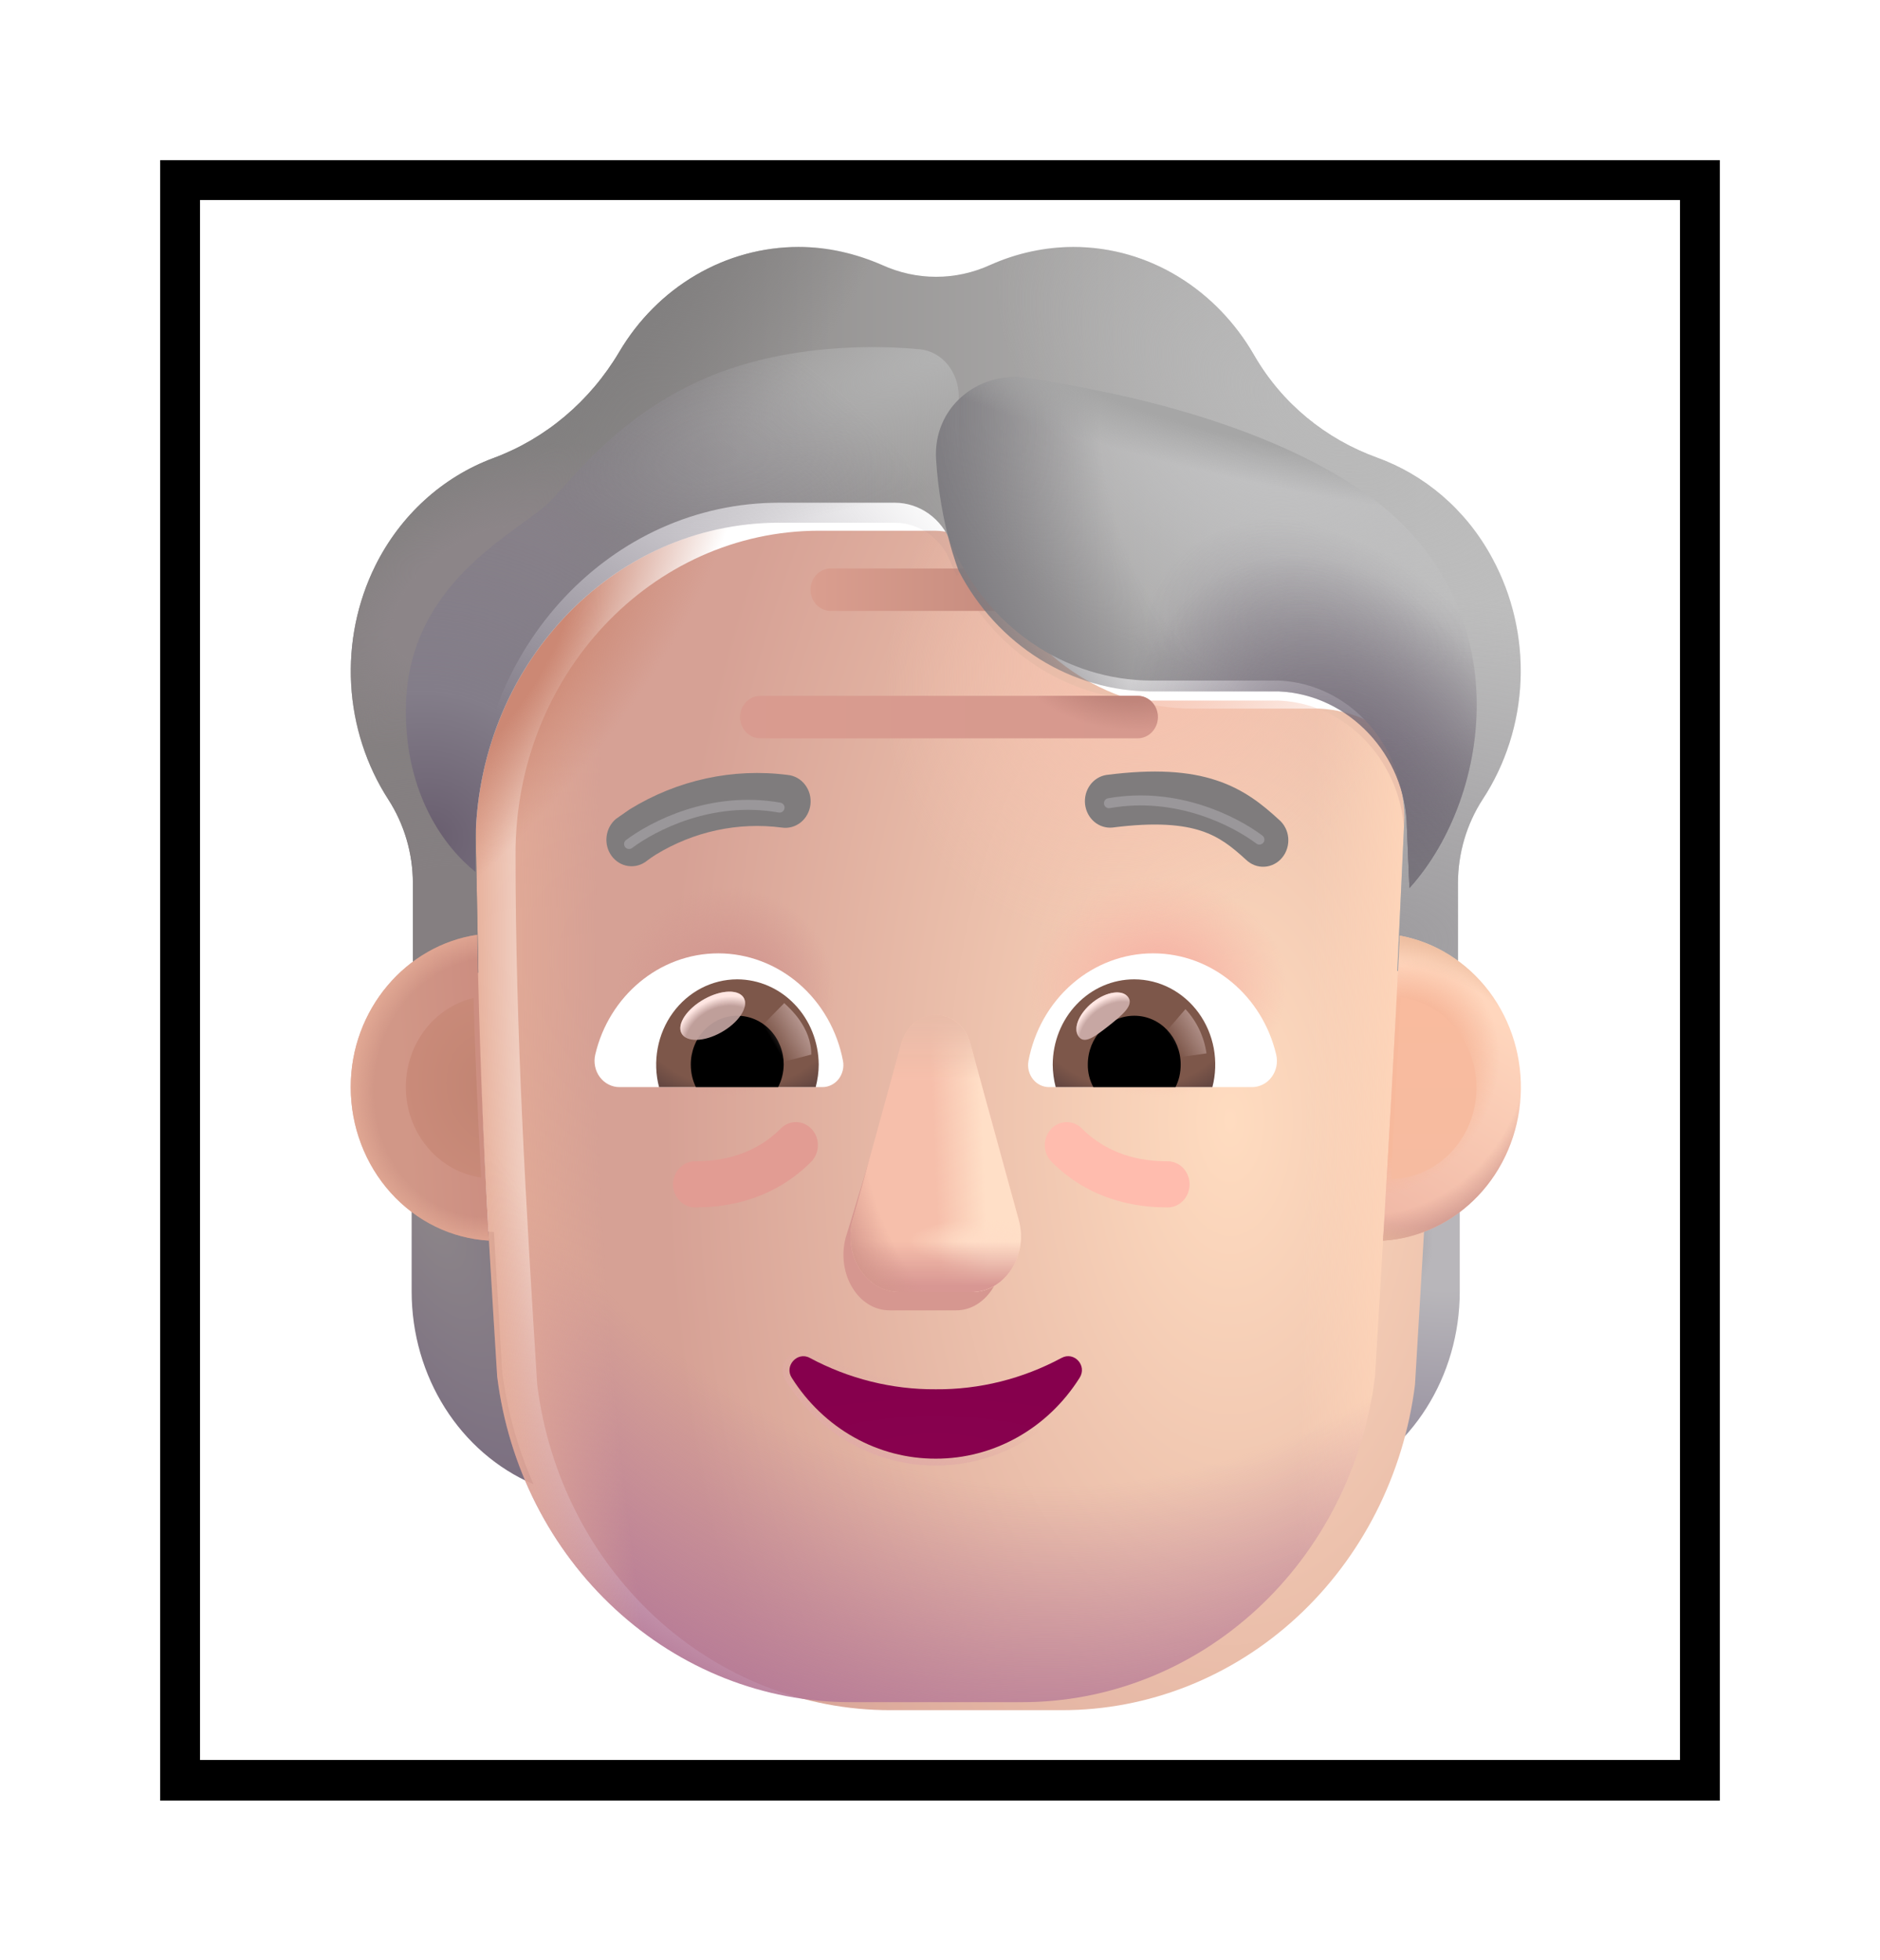 <svg width="47" height="49" viewBox="0 0 47 49" fill="none" xmlns="http://www.w3.org/2000/svg">
<g filter="url(#filter0_d_1901_1438)">
<rect x="4.5" y="0.5" width="38" height="40" stroke="black" shape-rendering="crispEdges"/>
<path d="M34.439 26.794C35.179 26.767 35.894 26.511 36.494 26.055V28.28C36.494 30.413 35.285 32.314 33.447 33.102C33.843 32.21 34.108 31.259 34.233 30.284L34.439 26.794Z" fill="url(#paint0_radial_1901_1438)"/>
<path d="M34.439 26.794C35.179 26.767 35.894 26.511 36.494 26.055V28.28C36.494 30.413 35.285 32.314 33.447 33.102C33.843 32.21 34.108 31.259 34.233 30.284L34.439 26.794Z" fill="url(#paint1_radial_1901_1438)"/>
<path d="M12.347 26.794C11.607 26.768 10.892 26.511 10.291 26.055V28.28C10.291 30.413 11.5 32.314 13.338 33.102C12.943 32.21 12.678 31.259 12.553 30.284L12.347 26.794Z" fill="url(#paint2_radial_1901_1438)"/>
<g filter="url(#filter1_ii_1901_1438)">
<path d="M12.43 30.412C12.711 32.664 13.762 34.731 15.387 36.228C17.011 37.725 19.098 38.55 21.259 38.548H25.546C27.707 38.55 29.794 37.725 31.418 36.228C33.043 34.731 34.094 32.664 34.375 30.412C34.643 25.912 34.912 21.43 35.112 16.933C35.088 15.101 33.713 13.589 31.978 13.512H28.797C27.732 13.51 26.69 13.184 25.798 12.572C24.906 11.96 24.202 11.089 23.772 10.066C23.66 9.771 23.467 9.518 23.218 9.34C22.968 9.162 22.674 9.067 22.373 9.066H19.48C15.287 9.066 11.888 12.679 11.888 17.138C11.888 21.584 12.152 25.957 12.43 30.412Z" fill="url(#paint3_radial_1901_1438)"/>
</g>
<path d="M12.43 30.412C12.711 32.664 13.762 34.731 15.387 36.228C17.011 37.725 19.098 38.55 21.259 38.548H25.546C27.707 38.55 29.794 37.725 31.418 36.228C33.043 34.731 34.094 32.664 34.375 30.412C34.643 25.912 34.912 21.43 35.112 16.933C35.088 15.101 33.713 13.589 31.978 13.512H28.797C27.732 13.51 26.69 13.184 25.798 12.572C24.906 11.96 24.202 11.089 23.772 10.066C23.66 9.771 23.467 9.518 23.218 9.34C22.968 9.162 22.674 9.067 22.373 9.066H19.48C15.287 9.066 11.888 12.679 11.888 17.138C11.888 21.584 12.152 25.957 12.43 30.412Z" fill="url(#paint4_linear_1901_1438)"/>
<path d="M12.43 30.412C12.711 32.664 13.762 34.731 15.387 36.228C17.011 37.725 19.098 38.55 21.259 38.548H25.546C27.707 38.55 29.794 37.725 31.418 36.228C33.043 34.731 34.094 32.664 34.375 30.412C34.643 25.912 34.912 21.43 35.112 16.933C35.088 15.101 33.713 13.589 31.978 13.512H28.797C27.732 13.51 26.69 13.184 25.798 12.572C24.906 11.96 24.202 11.089 23.772 10.066C23.66 9.771 23.467 9.518 23.218 9.34C22.968 9.162 22.674 9.067 22.373 9.066H19.48C15.287 9.066 11.888 12.679 11.888 17.138C11.888 21.584 12.152 25.957 12.43 30.412Z" fill="url(#paint5_radial_1901_1438)"/>
<path d="M12.43 30.412C12.711 32.664 13.762 34.731 15.387 36.228C17.011 37.725 19.098 38.55 21.259 38.548H25.546C27.707 38.55 29.794 37.725 31.418 36.228C33.043 34.731 34.094 32.664 34.375 30.412C34.643 25.912 34.912 21.43 35.112 16.933C35.088 15.101 33.713 13.589 31.978 13.512H28.797C27.732 13.51 26.69 13.184 25.798 12.572C24.906 11.96 24.202 11.089 23.772 10.066C23.66 9.771 23.467 9.518 23.218 9.34C22.968 9.162 22.674 9.067 22.373 9.066H19.48C15.287 9.066 11.888 12.679 11.888 17.138C11.888 21.584 12.152 25.957 12.43 30.412Z" fill="url(#paint6_radial_1901_1438)"/>
<path d="M12.43 30.412C12.711 32.664 13.762 34.731 15.387 36.228C17.011 37.725 19.098 38.55 21.259 38.548H25.546C27.707 38.55 29.794 37.725 31.418 36.228C33.043 34.731 34.094 32.664 34.375 30.412C34.643 25.912 34.912 21.43 35.112 16.933C35.088 15.101 33.713 13.589 31.978 13.512H28.797C27.732 13.51 26.69 13.184 25.798 12.572C24.906 11.96 24.202 11.089 23.772 10.066C23.66 9.771 23.467 9.518 23.218 9.34C22.968 9.162 22.674 9.067 22.373 9.066H19.48C15.287 9.066 11.888 12.679 11.888 17.138C11.888 21.584 12.152 25.957 12.43 30.412Z" fill="url(#paint7_radial_1901_1438)"/>
<path d="M12.43 30.412C12.711 32.664 13.762 34.731 15.387 36.228C17.011 37.725 19.098 38.55 21.259 38.548H25.546C27.707 38.55 29.794 37.725 31.418 36.228C33.043 34.731 34.094 32.664 34.375 30.412C34.643 25.912 34.912 21.43 35.112 16.933C35.088 15.101 33.713 13.589 31.978 13.512H28.797C27.732 13.51 26.69 13.184 25.798 12.572C24.906 11.96 24.202 11.089 23.772 10.066C23.66 9.771 23.467 9.518 23.218 9.34C22.968 9.162 22.674 9.067 22.373 9.066H19.48C15.287 9.066 11.888 12.679 11.888 17.138C11.888 21.584 12.152 25.957 12.43 30.412Z" fill="url(#paint8_radial_1901_1438)"/>
<path d="M12.43 30.412C12.711 32.664 13.762 34.731 15.387 36.228C17.011 37.725 19.098 38.55 21.259 38.548H25.546C27.707 38.55 29.794 37.725 31.418 36.228C33.043 34.731 34.094 32.664 34.375 30.412C34.643 25.912 34.912 21.43 35.112 16.933C35.088 15.101 33.713 13.589 31.978 13.512H28.797C27.732 13.51 26.69 13.184 25.798 12.572C24.906 11.96 24.202 11.089 23.772 10.066C23.66 9.771 23.467 9.518 23.218 9.34C22.968 9.162 22.674 9.067 22.373 9.066H19.48C15.287 9.066 11.888 12.679 11.888 17.138C11.888 21.584 12.152 25.957 12.43 30.412Z" fill="url(#paint9_radial_1901_1438)"/>
<path d="M12.43 30.412C12.711 32.664 13.762 34.731 15.387 36.228C17.011 37.725 19.098 38.55 21.259 38.548H25.546C27.707 38.55 29.794 37.725 31.418 36.228C33.043 34.731 34.094 32.664 34.375 30.412C34.643 25.912 34.912 21.43 35.112 16.933C35.088 15.101 33.713 13.589 31.978 13.512H28.797C27.732 13.51 26.69 13.184 25.798 12.572C24.906 11.96 24.202 11.089 23.772 10.066C23.66 9.771 23.467 9.518 23.218 9.34C22.968 9.162 22.674 9.067 22.373 9.066H19.48C15.287 9.066 11.888 12.679 11.888 17.138C11.888 21.584 12.152 25.957 12.43 30.412Z" fill="url(#paint10_radial_1901_1438)"/>
<path d="M28.442 13.394H19.006C18.728 13.394 18.502 13.632 18.502 13.925C18.502 14.218 18.728 14.455 19.006 14.455H28.442C28.721 14.455 28.947 14.218 28.947 13.925C28.947 13.632 28.721 13.394 28.442 13.394Z" fill="url(#paint11_linear_1901_1438)"/>
<path d="M28.442 13.394H19.006C18.728 13.394 18.502 13.632 18.502 13.925C18.502 14.218 18.728 14.455 19.006 14.455H28.442C28.721 14.455 28.947 14.218 28.947 13.925C28.947 13.632 28.721 13.394 28.442 13.394Z" fill="url(#paint12_radial_1901_1438)"/>
<path d="M26.681 10.21H20.767C20.489 10.21 20.263 10.448 20.263 10.741C20.263 11.034 20.489 11.271 20.767 11.271H26.681C26.959 11.271 27.185 11.034 27.185 10.741C27.185 10.448 26.959 10.21 26.681 10.21Z" fill="url(#paint13_linear_1901_1438)"/>
<path fill-rule="evenodd" clip-rule="evenodd" d="M20.295 24.226C20.395 24.336 20.45 24.484 20.447 24.637C20.444 24.79 20.383 24.935 20.278 25.041C19.193 26.134 17.864 26.181 17.375 26.181C17.229 26.181 17.09 26.12 16.987 26.012C16.884 25.904 16.826 25.757 16.826 25.605C16.826 25.452 16.884 25.305 16.987 25.197C17.09 25.089 17.229 25.028 17.375 25.028C17.8 25.028 18.756 24.977 19.52 24.208C19.625 24.102 19.765 24.045 19.911 24.048C20.056 24.052 20.194 24.116 20.295 24.226Z" fill="#E29C93"/>
<path fill-rule="evenodd" clip-rule="evenodd" d="M26.273 24.226C26.172 24.336 26.117 24.484 26.12 24.637C26.123 24.79 26.184 24.935 26.289 25.041C27.373 26.134 28.702 26.181 29.192 26.181C29.337 26.181 29.477 26.12 29.579 26.012C29.682 25.904 29.74 25.757 29.74 25.605C29.74 25.452 29.682 25.305 29.579 25.197C29.477 25.089 29.337 25.028 29.192 25.028C28.766 25.028 27.811 24.977 27.047 24.208C26.942 24.103 26.801 24.046 26.656 24.049C26.511 24.052 26.373 24.116 26.273 24.226Z" fill="#FFBCAE"/>
<g filter="url(#filter2_f_1901_1438)">
<path d="M22.481 22.556L21.139 26.947C20.909 27.851 21.459 28.754 22.239 28.754H23.902C24.682 28.754 25.231 27.837 25.002 26.947L23.879 22.556C23.637 21.583 22.733 21.583 22.481 22.556Z" fill="#D69790"/>
</g>
<g filter="url(#filter3_f_1901_1438)">
<path d="M22.525 22.102L21.317 26.492C21.071 27.396 21.662 28.299 22.499 28.299H24.286C25.125 28.299 25.715 27.382 25.469 26.492L24.263 22.1C24.003 21.127 22.795 21.128 22.525 22.102Z" fill="#F6BFAB"/>
<path d="M22.525 22.102L21.317 26.492C21.071 27.396 21.662 28.299 22.499 28.299H24.286C25.125 28.299 25.715 27.382 25.469 26.492L24.263 22.1C24.003 21.127 22.795 21.128 22.525 22.102Z" fill="url(#paint14_linear_1901_1438)"/>
<path d="M22.525 22.102L21.317 26.492C21.071 27.396 21.662 28.299 22.499 28.299H24.286C25.125 28.299 25.715 27.382 25.469 26.492L24.263 22.1C24.003 21.127 22.795 21.128 22.525 22.102Z" fill="url(#paint15_radial_1901_1438)"/>
<path d="M22.525 22.102L21.317 26.492C21.071 27.396 21.662 28.299 22.499 28.299H24.286C25.125 28.299 25.715 27.382 25.469 26.492L24.263 22.1C24.003 21.127 22.795 21.128 22.525 22.102Z" fill="url(#paint16_linear_1901_1438)"/>
<path d="M22.525 22.102L21.317 26.492C21.071 27.396 21.662 28.299 22.499 28.299H24.286C25.125 28.299 25.715 27.382 25.469 26.492L24.263 22.1C24.003 21.127 22.795 21.128 22.525 22.102Z" fill="url(#paint17_radial_1901_1438)"/>
<path d="M22.525 22.102L21.317 26.492C21.071 27.396 21.662 28.299 22.499 28.299H24.286C25.125 28.299 25.715 27.382 25.469 26.492L24.263 22.1C24.003 21.127 22.795 21.128 22.525 22.102Z" fill="url(#paint18_linear_1901_1438)"/>
</g>
<g filter="url(#filter4_f_1901_1438)">
<path d="M20.287 29.857C20.202 29.81 20.105 29.794 20.01 29.811C19.915 29.828 19.829 29.878 19.763 29.952C19.696 30.022 19.655 30.116 19.647 30.215C19.639 30.314 19.665 30.414 19.719 30.495C20.122 31.131 20.668 31.653 21.309 32.013C21.95 32.373 22.666 32.56 23.393 32.558C24.12 32.56 24.836 32.373 25.477 32.013C26.119 31.653 26.665 31.132 27.067 30.495C27.122 30.413 27.148 30.312 27.14 30.212C27.131 30.112 27.09 30.018 27.022 29.947C26.956 29.874 26.87 29.826 26.776 29.81C26.681 29.794 26.585 29.811 26.501 29.857C25.539 30.374 24.472 30.64 23.393 30.631C22.254 30.631 21.184 30.349 20.287 29.857Z" stroke="url(#paint19_linear_1901_1438)" stroke-width="0.15"/>
</g>
<path d="M23.393 30.727C22.299 30.734 21.219 30.465 20.244 29.942C19.934 29.775 19.599 30.144 19.795 30.441C20.189 31.065 20.724 31.576 21.351 31.928C21.979 32.281 22.681 32.464 23.393 32.462C24.104 32.464 24.806 32.281 25.434 31.928C26.062 31.576 26.596 31.065 26.99 30.441C27.186 30.132 26.853 29.775 26.541 29.942C25.567 30.466 24.487 30.736 23.393 30.727Z" fill="url(#paint20_radial_1901_1438)"/>
<g filter="url(#filter5_i_1901_1438)">
<path d="M34.425 7.939C35.594 8.361 36.643 9.22 37.305 10.45C37.81 11.377 38.056 12.436 38.014 13.504C37.971 14.572 37.642 15.605 37.064 16.485C36.665 17.101 36.451 17.828 36.449 18.573V21.411C35.992 21.089 35.475 20.871 34.933 20.77L35.111 16.933C35.087 15.101 33.713 13.589 31.979 13.512H28.797C27.732 13.51 26.69 13.184 25.798 12.572C24.907 11.96 24.203 11.089 23.772 10.066C23.66 9.771 23.468 9.518 23.218 9.34C22.969 9.162 22.674 9.067 22.373 9.066H19.481C15.287 9.066 11.888 12.679 11.888 17.138L11.959 20.811C11.381 20.901 10.778 21.104 10.322 21.44V18.573C10.322 17.83 10.105 17.1 9.708 16.485C9.157 15.632 8.836 14.639 8.779 13.611C8.722 12.582 8.93 11.556 9.382 10.642C10.006 9.384 11.061 8.423 12.334 7.951C13.639 7.468 14.748 6.533 15.48 5.299C15.953 4.497 16.613 3.835 17.398 3.375C18.182 2.916 19.065 2.674 19.963 2.673C20.698 2.673 21.397 2.839 22.047 3.121C22.915 3.518 23.891 3.518 24.759 3.121C25.415 2.828 26.12 2.675 26.832 2.673C28.748 2.673 30.424 3.762 31.351 5.376C32.051 6.593 33.148 7.477 34.425 7.939Z" fill="url(#paint21_linear_1901_1438)"/>
<path d="M34.425 7.939C35.594 8.361 36.643 9.22 37.305 10.45C37.81 11.377 38.056 12.436 38.014 13.504C37.971 14.572 37.642 15.605 37.064 16.485C36.665 17.101 36.451 17.828 36.449 18.573V21.411C35.992 21.089 35.475 20.871 34.933 20.77L35.111 16.933C35.087 15.101 33.713 13.589 31.979 13.512H28.797C27.732 13.51 26.69 13.184 25.798 12.572C24.907 11.96 24.203 11.089 23.772 10.066C23.66 9.771 23.468 9.518 23.218 9.34C22.969 9.162 22.674 9.067 22.373 9.066H19.481C15.287 9.066 11.888 12.679 11.888 17.138L11.959 20.811C11.381 20.901 10.778 21.104 10.322 21.44V18.573C10.322 17.83 10.105 17.1 9.708 16.485C9.157 15.632 8.836 14.639 8.779 13.611C8.722 12.582 8.93 11.556 9.382 10.642C10.006 9.384 11.061 8.423 12.334 7.951C13.639 7.468 14.748 6.533 15.48 5.299C15.953 4.497 16.613 3.835 17.398 3.375C18.182 2.916 19.065 2.674 19.963 2.673C20.698 2.673 21.397 2.839 22.047 3.121C22.915 3.518 23.891 3.518 24.759 3.121C25.415 2.828 26.12 2.675 26.832 2.673C28.748 2.673 30.424 3.762 31.351 5.376C32.051 6.593 33.148 7.477 34.425 7.939Z" fill="url(#paint22_radial_1901_1438)"/>
<path d="M34.425 7.939C35.594 8.361 36.643 9.22 37.305 10.45C37.81 11.377 38.056 12.436 38.014 13.504C37.971 14.572 37.642 15.605 37.064 16.485C36.665 17.101 36.451 17.828 36.449 18.573V21.411C35.992 21.089 35.475 20.871 34.933 20.77L35.111 16.933C35.087 15.101 33.713 13.589 31.979 13.512H28.797C27.732 13.51 26.69 13.184 25.798 12.572C24.907 11.96 24.203 11.089 23.772 10.066C23.66 9.771 23.468 9.518 23.218 9.34C22.969 9.162 22.674 9.067 22.373 9.066H19.481C15.287 9.066 11.888 12.679 11.888 17.138L11.959 20.811C11.381 20.901 10.778 21.104 10.322 21.44V18.573C10.322 17.83 10.105 17.1 9.708 16.485C9.157 15.632 8.836 14.639 8.779 13.611C8.722 12.582 8.93 11.556 9.382 10.642C10.006 9.384 11.061 8.423 12.334 7.951C13.639 7.468 14.748 6.533 15.48 5.299C15.953 4.497 16.613 3.835 17.398 3.375C18.182 2.916 19.065 2.674 19.963 2.673C20.698 2.673 21.397 2.839 22.047 3.121C22.915 3.518 23.891 3.518 24.759 3.121C25.415 2.828 26.12 2.675 26.832 2.673C28.748 2.673 30.424 3.762 31.351 5.376C32.051 6.593 33.148 7.477 34.425 7.939Z" fill="url(#paint23_radial_1901_1438)"/>
<path d="M34.425 7.939C35.594 8.361 36.643 9.22 37.305 10.45C37.81 11.377 38.056 12.436 38.014 13.504C37.971 14.572 37.642 15.605 37.064 16.485C36.665 17.101 36.451 17.828 36.449 18.573V21.411C35.992 21.089 35.475 20.871 34.933 20.77L35.111 16.933C35.087 15.101 33.713 13.589 31.979 13.512H28.797C27.732 13.51 26.69 13.184 25.798 12.572C24.907 11.96 24.203 11.089 23.772 10.066C23.66 9.771 23.468 9.518 23.218 9.34C22.969 9.162 22.674 9.067 22.373 9.066H19.481C15.287 9.066 11.888 12.679 11.888 17.138L11.959 20.811C11.381 20.901 10.778 21.104 10.322 21.44V18.573C10.322 17.83 10.105 17.1 9.708 16.485C9.157 15.632 8.836 14.639 8.779 13.611C8.722 12.582 8.93 11.556 9.382 10.642C10.006 9.384 11.061 8.423 12.334 7.951C13.639 7.468 14.748 6.533 15.48 5.299C15.953 4.497 16.613 3.835 17.398 3.375C18.182 2.916 19.065 2.674 19.963 2.673C20.698 2.673 21.397 2.839 22.047 3.121C22.915 3.518 23.891 3.518 24.759 3.121C25.415 2.828 26.12 2.675 26.832 2.673C28.748 2.673 30.424 3.762 31.351 5.376C32.051 6.593 33.148 7.477 34.425 7.939Z" fill="url(#paint24_radial_1901_1438)"/>
<path d="M34.425 7.939C35.594 8.361 36.643 9.22 37.305 10.45C37.81 11.377 38.056 12.436 38.014 13.504C37.971 14.572 37.642 15.605 37.064 16.485C36.665 17.101 36.451 17.828 36.449 18.573V21.411C35.992 21.089 35.475 20.871 34.933 20.77L35.111 16.933C35.087 15.101 33.713 13.589 31.979 13.512H28.797C27.732 13.51 26.69 13.184 25.798 12.572C24.907 11.96 24.203 11.089 23.772 10.066C23.66 9.771 23.468 9.518 23.218 9.34C22.969 9.162 22.674 9.067 22.373 9.066H19.481C15.287 9.066 11.888 12.679 11.888 17.138L11.959 20.811C11.381 20.901 10.778 21.104 10.322 21.44V18.573C10.322 17.83 10.105 17.1 9.708 16.485C9.157 15.632 8.836 14.639 8.779 13.611C8.722 12.582 8.93 11.556 9.382 10.642C10.006 9.384 11.061 8.423 12.334 7.951C13.639 7.468 14.748 6.533 15.48 5.299C15.953 4.497 16.613 3.835 17.398 3.375C18.182 2.916 19.065 2.674 19.963 2.673C20.698 2.673 21.397 2.839 22.047 3.121C22.915 3.518 23.891 3.518 24.759 3.121C25.415 2.828 26.12 2.675 26.832 2.673C28.748 2.673 30.424 3.762 31.351 5.376C32.051 6.593 33.148 7.477 34.425 7.939Z" fill="url(#paint25_radial_1901_1438)"/>
<path d="M34.425 7.939C35.594 8.361 36.643 9.22 37.305 10.45C37.81 11.377 38.056 12.436 38.014 13.504C37.971 14.572 37.642 15.605 37.064 16.485C36.665 17.101 36.451 17.828 36.449 18.573V21.411C35.992 21.089 35.475 20.871 34.933 20.77L35.111 16.933C35.087 15.101 33.713 13.589 31.979 13.512H28.797C27.732 13.51 26.69 13.184 25.798 12.572C24.907 11.96 24.203 11.089 23.772 10.066C23.66 9.771 23.468 9.518 23.218 9.34C22.969 9.162 22.674 9.067 22.373 9.066H19.481C15.287 9.066 11.888 12.679 11.888 17.138L11.959 20.811C11.381 20.901 10.778 21.104 10.322 21.44V18.573C10.322 17.83 10.105 17.1 9.708 16.485C9.157 15.632 8.836 14.639 8.779 13.611C8.722 12.582 8.93 11.556 9.382 10.642C10.006 9.384 11.061 8.423 12.334 7.951C13.639 7.468 14.748 6.533 15.48 5.299C15.953 4.497 16.613 3.835 17.398 3.375C18.182 2.916 19.065 2.674 19.963 2.673C20.698 2.673 21.397 2.839 22.047 3.121C22.915 3.518 23.891 3.518 24.759 3.121C25.415 2.828 26.12 2.675 26.832 2.673C28.748 2.673 30.424 3.762 31.351 5.376C32.051 6.593 33.148 7.477 34.425 7.939Z" fill="url(#paint26_radial_1901_1438)"/>
</g>
<g filter="url(#filter6_i_1901_1438)">
<path d="M31.875 16.69C31.477 16.326 31.015 15.939 30.313 15.707C29.622 15.477 28.757 15.417 27.559 15.571C27.396 15.597 27.25 15.688 27.151 15.825C27.052 15.962 27.007 16.135 27.027 16.306C27.047 16.477 27.13 16.634 27.257 16.742C27.385 16.85 27.548 16.902 27.711 16.886C28.804 16.745 29.475 16.818 29.935 16.97C30.386 17.12 30.691 17.361 31.048 17.688C31.11 17.748 31.183 17.795 31.262 17.826C31.341 17.856 31.426 17.87 31.51 17.865C31.595 17.861 31.678 17.838 31.754 17.799C31.83 17.761 31.898 17.706 31.953 17.639C32.009 17.572 32.051 17.494 32.077 17.409C32.103 17.325 32.113 17.235 32.106 17.147C32.099 17.058 32.075 16.972 32.035 16.894C31.995 16.815 31.941 16.746 31.875 16.69Z" fill="#7F7C7D"/>
</g>
<g filter="url(#filter7_i_1901_1438)">
<path d="M15.643 16.43C16.835 15.696 18.223 15.394 19.594 15.571C19.678 15.579 19.759 15.605 19.834 15.647C19.908 15.689 19.973 15.746 20.026 15.815C20.079 15.884 20.118 15.963 20.142 16.049C20.165 16.134 20.171 16.223 20.161 16.311C20.151 16.399 20.124 16.483 20.082 16.56C20.04 16.637 19.984 16.704 19.917 16.758C19.85 16.811 19.773 16.85 19.692 16.872C19.61 16.894 19.525 16.899 19.442 16.886C18.349 16.744 17.242 16.983 16.29 17.566C16.219 17.611 16.15 17.659 16.083 17.709L16.076 17.715C15.943 17.822 15.776 17.87 15.61 17.848C15.444 17.826 15.294 17.735 15.191 17.596C15.089 17.457 15.043 17.281 15.065 17.107C15.086 16.932 15.172 16.774 15.304 16.666L15.643 16.43Z" fill="#7F7C7D"/>
</g>
<g filter="url(#filter8_f_1901_1438)">
<path d="M23.921 10.392C23.868 10.285 23.818 10.176 23.771 10.066C23.66 9.771 23.467 9.518 23.218 9.34C22.968 9.162 22.674 9.067 22.372 9.066H19.48C15.286 9.066 11.887 12.679 11.887 17.138V17.795C11.116 17.178 10.145 15.873 10.145 13.764C10.145 11.203 11.92 9.909 13.053 9.084C13.373 8.851 13.641 8.655 13.804 8.479L14.031 8.228C14.826 7.344 16.241 5.766 18.711 5.076C20.294 4.634 21.904 4.629 22.99 4.73C23.564 4.785 23.969 5.31 23.969 5.914V10.36L23.921 10.392Z" fill="url(#paint27_radial_1901_1438)"/>
<path d="M23.921 10.392C23.868 10.285 23.818 10.176 23.771 10.066C23.66 9.771 23.467 9.518 23.218 9.34C22.968 9.162 22.674 9.067 22.372 9.066H19.48C15.286 9.066 11.887 12.679 11.887 17.138V17.795C11.116 17.178 10.145 15.873 10.145 13.764C10.145 11.203 11.92 9.909 13.053 9.084C13.373 8.851 13.641 8.655 13.804 8.479L14.031 8.228C14.826 7.344 16.241 5.766 18.711 5.076C20.294 4.634 21.904 4.629 22.99 4.73C23.564 4.785 23.969 5.31 23.969 5.914V10.36L23.921 10.392Z" fill="url(#paint28_radial_1901_1438)"/>
</g>
<g filter="url(#filter9_f_1901_1438)">
<path d="M35.236 18.196L35.172 16.688C35.148 14.865 33.713 13.36 31.979 13.284H28.797C27.809 13.284 26.84 13.004 25.991 12.475C25.142 11.945 24.444 11.185 23.97 10.274C23.97 10.274 23.505 9.14 23.402 7.481C23.323 6.2 24.426 5.28 25.639 5.449C28.157 5.799 31.652 6.625 34.054 8.273C38.018 10.991 37.324 15.89 35.236 18.196Z" fill="url(#paint29_radial_1901_1438)"/>
<path d="M35.236 18.196L35.172 16.688C35.148 14.865 33.713 13.36 31.979 13.284H28.797C27.809 13.284 26.84 13.004 25.991 12.475C25.142 11.945 24.444 11.185 23.97 10.274C23.97 10.274 23.505 9.14 23.402 7.481C23.323 6.2 24.426 5.28 25.639 5.449C28.157 5.799 31.652 6.625 34.054 8.273C38.018 10.991 37.324 15.89 35.236 18.196Z" fill="url(#paint30_radial_1901_1438)"/>
<path d="M35.236 18.196L35.172 16.688C35.148 14.865 33.713 13.36 31.979 13.284H28.797C27.809 13.284 26.84 13.004 25.991 12.475C25.142 11.945 24.444 11.185 23.97 10.274C23.97 10.274 23.505 9.14 23.402 7.481C23.323 6.2 24.426 5.28 25.639 5.449C28.157 5.799 31.652 6.625 34.054 8.273C38.018 10.991 37.324 15.89 35.236 18.196Z" fill="url(#paint31_radial_1901_1438)"/>
<path d="M35.236 18.196L35.172 16.688C35.148 14.865 33.713 13.36 31.979 13.284H28.797C27.809 13.284 26.84 13.004 25.991 12.475C25.142 11.945 24.444 11.185 23.97 10.274C23.97 10.274 23.505 9.14 23.402 7.481C23.323 6.2 24.426 5.28 25.639 5.449C28.157 5.799 31.652 6.625 34.054 8.273C38.018 10.991 37.324 15.89 35.236 18.196Z" fill="url(#paint32_radial_1901_1438)"/>
<path d="M35.236 18.196L35.172 16.688C35.148 14.865 33.713 13.36 31.979 13.284H28.797C27.809 13.284 26.84 13.004 25.991 12.475C25.142 11.945 24.444 11.185 23.97 10.274C23.97 10.274 23.505 9.14 23.402 7.481C23.323 6.2 24.426 5.28 25.639 5.449C28.157 5.799 31.652 6.625 34.054 8.273C38.018 10.991 37.324 15.89 35.236 18.196Z" fill="url(#paint33_radial_1901_1438)"/>
</g>
<path d="M28.826 19.83C30.31 19.83 31.563 20.906 31.904 22.359C31.928 22.456 31.929 22.557 31.91 22.655C31.89 22.753 31.849 22.845 31.79 22.923C31.732 23.002 31.657 23.066 31.571 23.109C31.485 23.152 31.391 23.175 31.296 23.174H26.226C26.149 23.174 26.074 23.156 26.004 23.122C25.934 23.088 25.873 23.038 25.824 22.976C25.775 22.914 25.739 22.841 25.719 22.763C25.7 22.685 25.697 22.604 25.711 22.524C25.853 21.765 26.241 21.082 26.809 20.59C27.377 20.099 28.09 19.83 28.826 19.83Z" fill="white"/>
<path d="M28.356 20.48C28.668 20.48 28.975 20.556 29.254 20.701C29.533 20.847 29.777 21.058 29.966 21.319C30.155 21.579 30.284 21.882 30.344 22.203C30.403 22.525 30.392 22.857 30.31 23.173H26.392C26.344 22.99 26.32 22.801 26.318 22.611C26.32 22.045 26.536 21.502 26.918 21.103C27.3 20.703 27.817 20.479 28.356 20.48Z" fill="url(#paint34_radial_1901_1438)"/>
<path d="M27.195 22.611C27.195 21.932 27.711 21.39 28.357 21.39C29.002 21.39 29.517 21.932 29.517 22.611C29.517 22.815 29.472 23.009 29.388 23.173H27.333C27.241 23.002 27.193 22.808 27.195 22.611Z" fill="black"/>
<g filter="url(#filter10_f_1901_1438)">
<path d="M28.206 20.93C28.352 21.133 28.048 21.38 27.707 21.651C27.362 21.92 27.107 22.11 26.963 21.907C26.818 21.704 26.98 21.321 27.323 21.051C27.666 20.782 28.063 20.727 28.206 20.929" fill="#C7A7A3"/>
<path d="M28.206 20.93C28.352 21.133 28.048 21.38 27.707 21.651C27.362 21.92 27.107 22.11 26.963 21.907C26.818 21.704 26.98 21.321 27.323 21.051C27.666 20.782 28.063 20.727 28.206 20.929" fill="url(#paint35_radial_1901_1438)"/>
</g>
<g filter="url(#filter11_f_1901_1438)">
<path d="M30.162 22.331C30.102 21.913 29.918 21.526 29.636 21.225L29.046 21.907L29.312 22.451L30.162 22.331Z" fill="url(#paint36_linear_1901_1438)"/>
</g>
<path d="M17.961 19.83C16.476 19.83 15.222 20.906 14.882 22.359C14.859 22.456 14.857 22.557 14.877 22.655C14.897 22.753 14.937 22.845 14.996 22.923C15.055 23.002 15.13 23.066 15.216 23.109C15.301 23.152 15.395 23.175 15.49 23.174H20.56C20.637 23.174 20.713 23.156 20.782 23.122C20.852 23.088 20.913 23.038 20.963 22.976C21.012 22.914 21.047 22.841 21.067 22.763C21.087 22.685 21.09 22.604 21.076 22.524C20.933 21.766 20.544 21.083 19.976 20.592C19.408 20.101 18.696 19.832 17.961 19.83Z" fill="white"/>
<path d="M18.43 20.48C18.118 20.48 17.811 20.556 17.531 20.701C17.252 20.847 17.008 21.058 16.819 21.319C16.63 21.58 16.501 21.883 16.442 22.204C16.382 22.526 16.394 22.858 16.476 23.174H20.393C20.439 22.989 20.468 22.805 20.468 22.61C20.464 22.045 20.248 21.503 19.866 21.105C19.485 20.705 18.968 20.481 18.43 20.48Z" fill="url(#paint37_radial_1901_1438)"/>
<path d="M19.593 22.611C19.593 22.451 19.564 22.292 19.505 22.143C19.447 21.995 19.362 21.86 19.254 21.747C19.146 21.633 19.017 21.543 18.876 21.482C18.735 21.421 18.584 21.39 18.431 21.39C18.278 21.39 18.127 21.421 17.986 21.482C17.845 21.544 17.717 21.634 17.609 21.747C17.501 21.86 17.415 21.995 17.357 22.144C17.299 22.292 17.269 22.451 17.27 22.611C17.27 22.815 17.315 23.009 17.398 23.174H19.453C19.543 23.001 19.59 22.807 19.593 22.61" fill="black"/>
<g filter="url(#filter12_f_1901_1438)">
<path d="M20.282 22.36C20.282 21.672 19.75 21.212 19.606 21.074L18.951 21.74L19.353 22.602L20.282 22.36Z" fill="url(#paint38_linear_1901_1438)"/>
</g>
<g filter="url(#filter13_f_1901_1438)">
<path d="M18.028 21.807C18.46 21.567 18.716 21.185 18.6 20.955C18.484 20.725 18.04 20.733 17.608 20.974C17.176 21.214 16.92 21.596 17.036 21.826C17.152 22.056 17.596 22.048 18.028 21.807Z" fill="#C7A7A3" fill-opacity="0.9"/>
<path d="M18.028 21.807C18.46 21.567 18.716 21.185 18.6 20.955C18.484 20.725 18.04 20.733 17.608 20.974C17.176 21.214 16.92 21.596 17.036 21.826C17.152 22.056 17.596 22.048 18.028 21.807Z" fill="url(#paint39_radial_1901_1438)"/>
</g>
<path d="M34.577 27.011C34.727 24.468 34.87 21.93 34.996 19.388C35.88 19.55 36.675 20.049 37.232 20.788C37.789 21.526 38.068 22.455 38.016 23.396C37.964 24.337 37.585 25.225 36.951 25.892C36.317 26.558 35.472 26.957 34.577 27.011Z" fill="url(#paint40_linear_1901_1438)"/>
<path d="M34.577 27.011C34.727 24.468 34.87 21.93 34.996 19.388C35.88 19.55 36.675 20.049 37.232 20.788C37.789 21.526 38.068 22.455 38.016 23.396C37.964 24.337 37.585 25.225 36.951 25.892C36.317 26.558 35.472 26.957 34.577 27.011Z" fill="url(#paint41_radial_1901_1438)"/>
<path d="M34.577 27.011C34.727 24.468 34.87 21.93 34.996 19.388C35.88 19.55 36.675 20.049 37.232 20.788C37.789 21.526 38.068 22.455 38.016 23.396C37.964 24.337 37.585 25.225 36.951 25.892C36.317 26.558 35.472 26.957 34.577 27.011Z" fill="url(#paint42_radial_1901_1438)"/>
<path d="M34.577 27.011C34.727 24.468 34.87 21.93 34.996 19.388C35.88 19.55 36.675 20.049 37.232 20.788C37.789 21.526 38.068 22.455 38.016 23.396C37.964 24.337 37.585 25.225 36.951 25.892C36.317 26.558 35.472 26.957 34.577 27.011Z" fill="url(#paint43_radial_1901_1438)"/>
<path d="M11.931 19.366C10.156 19.629 8.768 21.234 8.768 23.174C8.768 24.157 9.126 25.102 9.769 25.816C10.412 26.53 11.29 26.958 12.224 27.011C12.078 24.459 11.978 21.92 11.931 19.366Z" fill="url(#paint44_linear_1901_1438)"/>
<path d="M11.931 19.366C10.156 19.629 8.768 21.234 8.768 23.174C8.768 24.157 9.126 25.102 9.769 25.816C10.412 26.53 11.29 26.958 12.224 27.011C12.078 24.459 11.978 21.92 11.931 19.366Z" fill="url(#paint45_radial_1901_1438)"/>
<g filter="url(#filter14_f_1901_1438)">
<path d="M11.837 20.945C11.341 21.063 10.899 21.361 10.591 21.786C10.282 22.212 10.125 22.738 10.148 23.273C10.17 23.808 10.371 24.317 10.715 24.712C11.058 25.107 11.523 25.363 12.027 25.434C11.948 23.936 11.881 22.442 11.837 20.945Z" fill="url(#paint46_radial_1901_1438)"/>
</g>
<g filter="url(#filter15_f_1901_1438)">
<path d="M34.768 25.471C34.855 23.957 34.941 22.441 35.02 20.925C35.565 21 36.062 21.288 36.413 21.733C36.763 22.178 36.94 22.746 36.908 23.323C36.876 23.899 36.638 24.441 36.24 24.84C35.843 25.239 35.317 25.465 34.768 25.473" fill="url(#paint47_linear_1901_1438)"/>
</g>
<g filter="url(#filter16_f_1901_1438)">
<path d="M15.727 17.097C16.312 16.658 17.768 15.882 19.489 16.187" stroke="#9A979A" stroke-width="0.25" stroke-linecap="round"/>
</g>
<g filter="url(#filter17_f_1901_1438)">
<path d="M31.485 16.987C30.9 16.547 29.445 15.772 27.724 16.077" stroke="#9A979A" stroke-width="0.25" stroke-linecap="round"/>
</g>
</g>
<defs>
<filter id="filter0_d_1901_1438" x="0" y="0" width="47" height="49" filterUnits="userSpaceOnUse" color-interpolation-filters="sRGB">
<feFlood flood-opacity="0" result="BackgroundImageFix"/>
<feColorMatrix in="SourceAlpha" type="matrix" values="0 0 0 0 0 0 0 0 0 0 0 0 0 0 0 0 0 0 127 0" result="hardAlpha"/>
<feOffset dy="4"/>
<feGaussianBlur stdDeviation="2"/>
<feComposite in2="hardAlpha" operator="out"/>
<feColorMatrix type="matrix" values="0 0 0 0 0 0 0 0 0 0 0 0 0 0 0 0 0 0 0.25 0"/>
<feBlend mode="normal" in2="BackgroundImageFix" result="effect1_dropShadow_1901_1438"/>
<feBlend mode="normal" in="SourceGraphic" in2="effect1_dropShadow_1901_1438" result="shape"/>
</filter>
<filter id="filter1_ii_1901_1438" x="11.888" y="9.066" width="24.225" height="29.682" filterUnits="userSpaceOnUse" color-interpolation-filters="sRGB">
<feFlood flood-opacity="0" result="BackgroundImageFix"/>
<feBlend mode="normal" in="SourceGraphic" in2="BackgroundImageFix" result="shape"/>
<feColorMatrix in="SourceAlpha" type="matrix" values="0 0 0 0 0 0 0 0 0 0 0 0 0 0 0 0 0 0 127 0" result="hardAlpha"/>
<feOffset dx="1"/>
<feGaussianBlur stdDeviation="0.7"/>
<feComposite in2="hardAlpha" operator="arithmetic" k2="-1" k3="1"/>
<feColorMatrix type="matrix" values="0 0 0 0 0.914 0 0 0 0 0.686 0 0 0 0 0.592 0 0 0 1 0"/>
<feBlend mode="normal" in2="shape" result="effect1_innerShadow_1901_1438"/>
<feColorMatrix in="SourceAlpha" type="matrix" values="0 0 0 0 0 0 0 0 0 0 0 0 0 0 0 0 0 0 127 0" result="hardAlpha"/>
<feOffset dy="0.2"/>
<feGaussianBlur stdDeviation="0.375"/>
<feComposite in2="hardAlpha" operator="arithmetic" k2="-1" k3="1"/>
<feColorMatrix type="matrix" values="0 0 0 0 0.78 0 0 0 0 0.569 0 0 0 0 0.486 0 0 0 1 0"/>
<feBlend mode="normal" in2="effect1_innerShadow_1901_1438" result="effect2_innerShadow_1901_1438"/>
</filter>
<filter id="filter2_f_1901_1438" x="20.086" y="20.826" width="5.969" height="8.928" filterUnits="userSpaceOnUse" color-interpolation-filters="sRGB">
<feFlood flood-opacity="0" result="BackgroundImageFix"/>
<feBlend mode="normal" in="SourceGraphic" in2="BackgroundImageFix" result="shape"/>
<feGaussianBlur stdDeviation="0.5" result="effect1_foregroundBlur_1901_1438"/>
</filter>
<filter id="filter3_f_1901_1438" x="21.061" y="21.171" width="4.665" height="7.328" filterUnits="userSpaceOnUse" color-interpolation-filters="sRGB">
<feFlood flood-opacity="0" result="BackgroundImageFix"/>
<feBlend mode="normal" in="SourceGraphic" in2="BackgroundImageFix" result="shape"/>
<feGaussianBlur stdDeviation="0.1" result="effect1_foregroundBlur_1901_1438"/>
</filter>
<filter id="filter4_f_1901_1438" x="19.47" y="29.629" width="7.846" height="3.104" filterUnits="userSpaceOnUse" color-interpolation-filters="sRGB">
<feFlood flood-opacity="0" result="BackgroundImageFix"/>
<feBlend mode="normal" in="SourceGraphic" in2="BackgroundImageFix" result="shape"/>
<feGaussianBlur stdDeviation="0.05" result="effect1_foregroundBlur_1901_1438"/>
</filter>
<filter id="filter5_i_1901_1438" x="8.77" y="2.173" width="29.249" height="19.268" filterUnits="userSpaceOnUse" color-interpolation-filters="sRGB">
<feFlood flood-opacity="0" result="BackgroundImageFix"/>
<feBlend mode="normal" in="SourceGraphic" in2="BackgroundImageFix" result="shape"/>
<feColorMatrix in="SourceAlpha" type="matrix" values="0 0 0 0 0 0 0 0 0 0 0 0 0 0 0 0 0 0 127 0" result="hardAlpha"/>
<feOffset dy="-0.5"/>
<feGaussianBlur stdDeviation="0.625"/>
<feComposite in2="hardAlpha" operator="arithmetic" k2="-1" k3="1"/>
<feColorMatrix type="matrix" values="0 0 0 0 0.38 0 0 0 0 0.341 0 0 0 0 0.412 0 0 0 1 0"/>
<feBlend mode="normal" in2="shape" result="effect1_innerShadow_1901_1438"/>
</filter>
<filter id="filter6_i_1901_1438" x="27.023" y="15.286" width="5.186" height="2.58" filterUnits="userSpaceOnUse" color-interpolation-filters="sRGB">
<feFlood flood-opacity="0" result="BackgroundImageFix"/>
<feBlend mode="normal" in="SourceGraphic" in2="BackgroundImageFix" result="shape"/>
<feColorMatrix in="SourceAlpha" type="matrix" values="0 0 0 0 0 0 0 0 0 0 0 0 0 0 0 0 0 0 127 0" result="hardAlpha"/>
<feOffset dx="0.1" dy="-0.2"/>
<feGaussianBlur stdDeviation="0.125"/>
<feComposite in2="hardAlpha" operator="arithmetic" k2="-1" k3="1"/>
<feColorMatrix type="matrix" values="0 0 0 0 0.431 0 0 0 0 0.384 0 0 0 0 0.443 0 0 0 1 0"/>
<feBlend mode="normal" in2="shape" result="effect1_innerShadow_1901_1438"/>
</filter>
<filter id="filter7_i_1901_1438" x="15.06" y="15.322" width="5.206" height="2.531" filterUnits="userSpaceOnUse" color-interpolation-filters="sRGB">
<feFlood flood-opacity="0" result="BackgroundImageFix"/>
<feBlend mode="normal" in="SourceGraphic" in2="BackgroundImageFix" result="shape"/>
<feColorMatrix in="SourceAlpha" type="matrix" values="0 0 0 0 0 0 0 0 0 0 0 0 0 0 0 0 0 0 127 0" result="hardAlpha"/>
<feOffset dx="0.1" dy="-0.2"/>
<feGaussianBlur stdDeviation="0.125"/>
<feComposite in2="hardAlpha" operator="arithmetic" k2="-1" k3="1"/>
<feColorMatrix type="matrix" values="0 0 0 0 0.431 0 0 0 0 0.384 0 0 0 0 0.443 0 0 0 1 0"/>
<feBlend mode="normal" in2="shape" result="effect1_innerShadow_1901_1438"/>
</filter>
<filter id="filter8_f_1901_1438" x="9.645" y="4.177" width="14.824" height="14.119" filterUnits="userSpaceOnUse" color-interpolation-filters="sRGB">
<feFlood flood-opacity="0" result="BackgroundImageFix"/>
<feBlend mode="normal" in="SourceGraphic" in2="BackgroundImageFix" result="shape"/>
<feGaussianBlur stdDeviation="0.25" result="effect1_foregroundBlur_1901_1438"/>
</filter>
<filter id="filter9_f_1901_1438" x="22.898" y="4.929" width="14.52" height="13.767" filterUnits="userSpaceOnUse" color-interpolation-filters="sRGB">
<feFlood flood-opacity="0" result="BackgroundImageFix"/>
<feBlend mode="normal" in="SourceGraphic" in2="BackgroundImageFix" result="shape"/>
<feGaussianBlur stdDeviation="0.25" result="effect1_foregroundBlur_1901_1438"/>
</filter>
<filter id="filter10_f_1901_1438" x="26.81" y="20.707" width="1.533" height="1.385" filterUnits="userSpaceOnUse" color-interpolation-filters="sRGB">
<feFlood flood-opacity="0" result="BackgroundImageFix"/>
<feBlend mode="normal" in="SourceGraphic" in2="BackgroundImageFix" result="shape"/>
<feGaussianBlur stdDeviation="0.05" result="effect1_foregroundBlur_1901_1438"/>
</filter>
<filter id="filter11_f_1901_1438" x="28.846" y="21.025" width="1.516" height="1.626" filterUnits="userSpaceOnUse" color-interpolation-filters="sRGB">
<feFlood flood-opacity="0" result="BackgroundImageFix"/>
<feBlend mode="normal" in="SourceGraphic" in2="BackgroundImageFix" result="shape"/>
<feGaussianBlur stdDeviation="0.1" result="effect1_foregroundBlur_1901_1438"/>
</filter>
<filter id="filter12_f_1901_1438" x="18.751" y="20.874" width="1.731" height="1.929" filterUnits="userSpaceOnUse" color-interpolation-filters="sRGB">
<feFlood flood-opacity="0" result="BackgroundImageFix"/>
<feBlend mode="normal" in="SourceGraphic" in2="BackgroundImageFix" result="shape"/>
<feGaussianBlur stdDeviation="0.1" result="effect1_foregroundBlur_1901_1438"/>
</filter>
<filter id="filter13_f_1901_1438" x="16.908" y="20.688" width="1.82" height="1.405" filterUnits="userSpaceOnUse" color-interpolation-filters="sRGB">
<feFlood flood-opacity="0" result="BackgroundImageFix"/>
<feBlend mode="normal" in="SourceGraphic" in2="BackgroundImageFix" result="shape"/>
<feGaussianBlur stdDeviation="0.05" result="effect1_foregroundBlur_1901_1438"/>
</filter>
<filter id="filter14_f_1901_1438" x="9.896" y="20.695" width="2.382" height="4.989" filterUnits="userSpaceOnUse" color-interpolation-filters="sRGB">
<feFlood flood-opacity="0" result="BackgroundImageFix"/>
<feBlend mode="normal" in="SourceGraphic" in2="BackgroundImageFix" result="shape"/>
<feGaussianBlur stdDeviation="0.125" result="effect1_foregroundBlur_1901_1438"/>
</filter>
<filter id="filter15_f_1901_1438" x="34.268" y="20.425" width="3.145" height="5.547" filterUnits="userSpaceOnUse" color-interpolation-filters="sRGB">
<feFlood flood-opacity="0" result="BackgroundImageFix"/>
<feBlend mode="normal" in="SourceGraphic" in2="BackgroundImageFix" result="shape"/>
<feGaussianBlur stdDeviation="0.25" result="effect1_foregroundBlur_1901_1438"/>
</filter>
<filter id="filter16_f_1901_1438" x="15.203" y="15.593" width="4.811" height="2.029" filterUnits="userSpaceOnUse" color-interpolation-filters="sRGB">
<feFlood flood-opacity="0" result="BackgroundImageFix"/>
<feBlend mode="normal" in="SourceGraphic" in2="BackgroundImageFix" result="shape"/>
<feGaussianBlur stdDeviation="0.2" result="effect1_foregroundBlur_1901_1438"/>
</filter>
<filter id="filter17_f_1901_1438" x="27.199" y="15.483" width="4.811" height="2.029" filterUnits="userSpaceOnUse" color-interpolation-filters="sRGB">
<feFlood flood-opacity="0" result="BackgroundImageFix"/>
<feBlend mode="normal" in="SourceGraphic" in2="BackgroundImageFix" result="shape"/>
<feGaussianBlur stdDeviation="0.2" result="effect1_foregroundBlur_1901_1438"/>
</filter>
<radialGradient id="paint0_radial_1901_1438" cx="0" cy="0" r="1" gradientUnits="userSpaceOnUse" gradientTransform="translate(35.999 26.055) rotate(103.035) scale(7.768 8.824)">
<stop offset="0.28" stop-color="#B8B6BA"/>
<stop offset="1" stop-color="#8B8295"/>
</radialGradient>
<radialGradient id="paint1_radial_1901_1438" cx="0" cy="0" r="1" gradientUnits="userSpaceOnUse" gradientTransform="translate(33.974 26.768) rotate(53.432) scale(2.04 1.756)">
<stop stop-color="#8B878F"/>
<stop offset="1" stop-color="#8B878F" stop-opacity="0"/>
</radialGradient>
<radialGradient id="paint2_radial_1901_1438" cx="0" cy="0" r="1" gradientUnits="userSpaceOnUse" gradientTransform="translate(10.787 26.336) rotate(65.685) scale(7.03 3.094)">
<stop stop-color="#8C8589"/>
<stop offset="1" stop-color="#7C7081"/>
</radialGradient>
<radialGradient id="paint3_radial_1901_1438" cx="0" cy="0" r="1" gradientUnits="userSpaceOnUse" gradientTransform="translate(29.773 23.807) rotate(180) scale(14.195 26.398)">
<stop stop-color="#FFDCC0"/>
<stop offset="1" stop-color="#D6A195"/>
</radialGradient>
<linearGradient id="paint4_linear_1901_1438" x1="35.111" y1="27.834" x2="32.565" y2="27.776" gradientUnits="userSpaceOnUse">
<stop stop-color="#FFD6BA"/>
<stop offset="1" stop-color="#FFD6BA" stop-opacity="0"/>
</linearGradient>
<radialGradient id="paint5_radial_1901_1438" cx="0" cy="0" r="1" gradientUnits="userSpaceOnUse" gradientTransform="translate(26.986 9.681) rotate(94.253) scale(30.584 24.106)">
<stop offset="0.767" stop-color="#B57997" stop-opacity="0"/>
<stop offset="1" stop-color="#B57997"/>
</radialGradient>
<radialGradient id="paint6_radial_1901_1438" cx="0" cy="0" r="1" gradientUnits="userSpaceOnUse" gradientTransform="translate(28.954 20.672) rotate(-90) scale(2.743 3.229)">
<stop offset="0.325" stop-color="#F6B8A8"/>
<stop offset="1" stop-color="#F6B8A8" stop-opacity="0"/>
</radialGradient>
<radialGradient id="paint7_radial_1901_1438" cx="0" cy="0" r="1" gradientUnits="userSpaceOnUse" gradientTransform="translate(18.167 20.782) rotate(-89.804) scale(2.614 2.706)">
<stop offset="0.378" stop-color="#D39991"/>
<stop offset="1" stop-color="#D39991" stop-opacity="0"/>
</radialGradient>
<radialGradient id="paint8_radial_1901_1438" cx="0" cy="0" r="1" gradientUnits="userSpaceOnUse" gradientTransform="translate(31.193 26.169) rotate(176.203) scale(19.347 51.936)">
<stop offset="0.836" stop-color="#E6AD97" stop-opacity="0"/>
<stop offset="1" stop-color="#E6AD97"/>
</radialGradient>
<radialGradient id="paint9_radial_1901_1438" cx="0" cy="0" r="1" gradientUnits="userSpaceOnUse" gradientTransform="translate(10.97 13.475) rotate(-48.039) scale(10.53 3.839)">
<stop offset="0.428" stop-color="#CC8874"/>
<stop offset="1" stop-color="#CC8874" stop-opacity="0"/>
</radialGradient>
<radialGradient id="paint10_radial_1901_1438" cx="0" cy="0" r="1" gradientUnits="userSpaceOnUse" gradientTransform="translate(28.909 11.914) rotate(119.905) scale(7.945 6.402)">
<stop offset="0.078" stop-color="#F6C3B0"/>
<stop offset="1" stop-color="#F6C3B0" stop-opacity="0"/>
</radialGradient>
<linearGradient id="paint11_linear_1901_1438" x1="16.675" y1="14.455" x2="31.574" y2="14.455" gradientUnits="userSpaceOnUse">
<stop stop-color="#DA9C90"/>
<stop offset="1" stop-color="#D5988D"/>
</linearGradient>
<radialGradient id="paint12_radial_1901_1438" cx="0" cy="0" r="1" gradientUnits="userSpaceOnUse" gradientTransform="translate(28.184 12.694) rotate(95.572) scale(1.569 2.799)">
<stop offset="0.526" stop-color="#C0857B"/>
<stop offset="1" stop-color="#C0857B" stop-opacity="0"/>
</radialGradient>
<linearGradient id="paint13_linear_1901_1438" x1="20.263" y1="11.271" x2="27.185" y2="11.271" gradientUnits="userSpaceOnUse">
<stop stop-color="#DA9E8F"/>
<stop offset="1" stop-color="#BE8477"/>
</linearGradient>
<linearGradient id="paint14_linear_1901_1438" x1="25.297" y1="25.42" x2="23.392" y2="25.495" gradientUnits="userSpaceOnUse">
<stop offset="0.36" stop-color="#FFDFC7"/>
<stop offset="1" stop-color="#FFDFC7" stop-opacity="0"/>
</linearGradient>
<radialGradient id="paint15_radial_1901_1438" cx="0" cy="0" r="1" gradientUnits="userSpaceOnUse" gradientTransform="translate(24.453 27.058) rotate(90) scale(0.583 1.743)">
<stop stop-color="#FFDDC7"/>
<stop offset="1" stop-color="#FFDDC7" stop-opacity="0"/>
</radialGradient>
<linearGradient id="paint16_linear_1901_1438" x1="23.393" y1="28.14" x2="23.393" y2="27.031" gradientUnits="userSpaceOnUse">
<stop stop-color="#D89793"/>
<stop offset="1" stop-color="#D89793" stop-opacity="0"/>
</linearGradient>
<radialGradient id="paint17_radial_1901_1438" cx="0" cy="0" r="1" gradientUnits="userSpaceOnUse" gradientTransform="translate(24.717 25.698) rotate(154.266) scale(3.837 6.366)">
<stop offset="0.714" stop-color="#D3968C" stop-opacity="0"/>
<stop offset="1" stop-color="#D3968C"/>
</radialGradient>
<linearGradient id="paint18_linear_1901_1438" x1="23.393" y1="21.371" x2="23.393" y2="22.984" gradientUnits="userSpaceOnUse">
<stop stop-color="#E8BBA8"/>
<stop offset="1" stop-color="#E8BBA8" stop-opacity="0"/>
</linearGradient>
<linearGradient id="paint19_linear_1901_1438" x1="20.663" y1="31.893" x2="21.452" y2="29.926" gradientUnits="userSpaceOnUse">
<stop stop-color="#E1ACA6"/>
<stop offset="1" stop-color="#E1ACA6" stop-opacity="0"/>
</linearGradient>
<radialGradient id="paint20_radial_1901_1438" cx="0" cy="0" r="1" gradientUnits="userSpaceOnUse" gradientTransform="translate(23.393 32.262) rotate(-90) scale(1.722 6.589)">
<stop stop-color="#88014E"/>
<stop offset="1" stop-color="#86004D"/>
</radialGradient>
<linearGradient id="paint21_linear_1901_1438" x1="35.58" y1="10.281" x2="12.576" y2="10.281" gradientUnits="userSpaceOnUse">
<stop stop-color="#BEBEBE"/>
<stop offset="1" stop-color="#848180"/>
</linearGradient>
<radialGradient id="paint22_radial_1901_1438" cx="0" cy="0" r="1" gradientUnits="userSpaceOnUse" gradientTransform="translate(11.51 20.029) rotate(-90) scale(8.678 14.625)">
<stop offset="0.216" stop-color="#857F81"/>
<stop offset="1" stop-color="#857F81" stop-opacity="0"/>
</radialGradient>
<radialGradient id="paint23_radial_1901_1438" cx="0" cy="0" r="1" gradientUnits="userSpaceOnUse" gradientTransform="translate(34.438 20.029) rotate(-90) scale(8.678 14.625)">
<stop stop-color="#9E9C9F"/>
<stop offset="1" stop-color="#9E9C9F" stop-opacity="0"/>
</radialGradient>
<radialGradient id="paint24_radial_1901_1438" cx="0" cy="0" r="1" gradientUnits="userSpaceOnUse" gradientTransform="translate(32.904 6.889) rotate(-147.523) scale(8.971 4.885)">
<stop stop-color="#B9B9B9"/>
<stop offset="1" stop-color="#B9B9B9" stop-opacity="0"/>
</radialGradient>
<radialGradient id="paint25_radial_1901_1438" cx="0" cy="0" r="1" gradientUnits="userSpaceOnUse" gradientTransform="translate(14.634 4.379) rotate(40.335) scale(5.196 12.751)">
<stop offset="0.287" stop-color="#828080"/>
<stop offset="1" stop-color="#828080" stop-opacity="0"/>
</radialGradient>
<radialGradient id="paint26_radial_1901_1438" cx="0" cy="0" r="1" gradientUnits="userSpaceOnUse" gradientTransform="translate(11.809 11.357) rotate(-126.665) scale(2.82 5.108)">
<stop offset="0.45" stop-color="#8C8588"/>
<stop offset="1" stop-color="#8C8588" stop-opacity="0"/>
</radialGradient>
<radialGradient id="paint27_radial_1901_1438" cx="0" cy="0" r="1" gradientUnits="userSpaceOnUse" gradientTransform="translate(23.969 4.677) rotate(159.248) scale(10.598 3.064)">
<stop stop-color="#B3B3B3"/>
<stop offset="1" stop-color="#B3B3B3" stop-opacity="0"/>
</radialGradient>
<radialGradient id="paint28_radial_1901_1438" cx="0" cy="0" r="1" gradientUnits="userSpaceOnUse" gradientTransform="translate(10.832 16.94) rotate(-60.03) scale(15.083 16.312)">
<stop stop-color="#695E6F"/>
<stop offset="0.233" stop-color="#837D89"/>
<stop offset="1" stop-color="#837D89" stop-opacity="0"/>
</radialGradient>
<radialGradient id="paint29_radial_1901_1438" cx="0" cy="0" r="1" gradientUnits="userSpaceOnUse" gradientTransform="translate(31.62 7.197) rotate(12.858) scale(8.896 5.766)">
<stop stop-color="#C2C2C3"/>
<stop offset="1" stop-color="#C2C2C3" stop-opacity="0"/>
</radialGradient>
<radialGradient id="paint30_radial_1901_1438" cx="0" cy="0" r="1" gradientUnits="userSpaceOnUse" gradientTransform="translate(33.639 17.479) rotate(-109.323) scale(7.85 5.41)">
<stop stop-color="#69616E"/>
<stop offset="1" stop-color="#69616E" stop-opacity="0"/>
</radialGradient>
<radialGradient id="paint31_radial_1901_1438" cx="0" cy="0" r="1" gradientUnits="userSpaceOnUse" gradientTransform="translate(35.046 18.197) rotate(-118.891) scale(10.105 5.492)">
<stop stop-color="#716877"/>
<stop offset="1" stop-color="#716877" stop-opacity="0"/>
</radialGradient>
<radialGradient id="paint32_radial_1901_1438" cx="0" cy="0" r="1" gradientUnits="userSpaceOnUse" gradientTransform="translate(34.287 6.92) rotate(165.844) scale(11.245 12.707)">
<stop offset="0.596" stop-color="#7B797E" stop-opacity="0"/>
<stop offset="1" stop-color="#7B797E"/>
</radialGradient>
<radialGradient id="paint33_radial_1901_1438" cx="0" cy="0" r="1" gradientUnits="userSpaceOnUse" gradientTransform="translate(31.343 6.094) rotate(102.551) scale(1.928 10.918)">
<stop offset="0.461" stop-color="#A6A6A6"/>
<stop offset="1" stop-color="#A6A6A6" stop-opacity="0"/>
</radialGradient>
<radialGradient id="paint34_radial_1901_1438" cx="0" cy="0" r="1" gradientUnits="userSpaceOnUse" gradientTransform="translate(28.35 21.619) rotate(90) scale(1.938 2.932)">
<stop offset="0.802" stop-color="#7D574A"/>
<stop offset="1" stop-color="#664842"/>
</radialGradient>
<radialGradient id="paint35_radial_1901_1438" cx="0" cy="0" r="1" gradientUnits="userSpaceOnUse" gradientTransform="translate(27.833 21.819) rotate(-126.433) scale(0.887 1.205)">
<stop offset="0.766" stop-color="#FFE6E2" stop-opacity="0"/>
<stop offset="0.966" stop-color="#FFE6E2"/>
</radialGradient>
<linearGradient id="paint36_linear_1901_1438" x1="30.118" y1="21.748" x2="29.386" y2="22.177" gradientUnits="userSpaceOnUse">
<stop stop-color="#B4948D"/>
<stop offset="1" stop-color="#B4948D" stop-opacity="0"/>
</linearGradient>
<radialGradient id="paint37_radial_1901_1438" cx="0" cy="0" r="1" gradientUnits="userSpaceOnUse" gradientTransform="translate(18.435 21.619) rotate(90) scale(1.938 2.932)">
<stop offset="0.802" stop-color="#7D574A"/>
<stop offset="1" stop-color="#664842"/>
</radialGradient>
<linearGradient id="paint38_linear_1901_1438" x1="20.125" y1="21.748" x2="19.393" y2="22.177" gradientUnits="userSpaceOnUse">
<stop stop-color="#B4948D"/>
<stop offset="1" stop-color="#B4948D" stop-opacity="0"/>
</linearGradient>
<radialGradient id="paint39_radial_1901_1438" cx="0" cy="0" r="1" gradientUnits="userSpaceOnUse" gradientTransform="translate(18.123 22.072) rotate(-117.617) scale(1.167 1.365)">
<stop offset="0.766" stop-color="#FFE6E2" stop-opacity="0"/>
<stop offset="0.966" stop-color="#FFE6E2"/>
</radialGradient>
<linearGradient id="paint40_linear_1901_1438" x1="38.018" y1="21.812" x2="35.06" y2="26.884" gradientUnits="userSpaceOnUse">
<stop stop-color="#FFD6BD"/>
<stop offset="1" stop-color="#F0B8A6"/>
</linearGradient>
<radialGradient id="paint41_radial_1901_1438" cx="0" cy="0" r="1" gradientUnits="userSpaceOnUse" gradientTransform="translate(33.885 21.652) rotate(75.076) scale(5.546 5.068)">
<stop offset="0.856" stop-color="#CE978E" stop-opacity="0"/>
<stop offset="1" stop-color="#CE978E"/>
</radialGradient>
<radialGradient id="paint42_radial_1901_1438" cx="0" cy="0" r="1" gradientUnits="userSpaceOnUse" gradientTransform="translate(34.705 22.954) rotate(-55.273) scale(3.142 2.591)">
<stop offset="0.664" stop-color="#F7B99C"/>
<stop offset="1" stop-color="#F7B99C" stop-opacity="0"/>
</radialGradient>
<radialGradient id="paint43_radial_1901_1438" cx="0" cy="0" r="1" gradientUnits="userSpaceOnUse" gradientTransform="translate(34.964 23.365) rotate(-70.194) scale(3.936 5.064)">
<stop offset="0.803" stop-color="#EBBB9D" stop-opacity="0"/>
<stop offset="1" stop-color="#EBBB9D"/>
</radialGradient>
<linearGradient id="paint44_linear_1901_1438" x1="10.101" y1="23.494" x2="13.417" y2="23.218" gradientUnits="userSpaceOnUse">
<stop stop-color="#D19787"/>
<stop offset="1" stop-color="#C9887D"/>
</linearGradient>
<radialGradient id="paint45_radial_1901_1438" cx="0" cy="0" r="1" gradientUnits="userSpaceOnUse" gradientTransform="translate(12.225 23.189) rotate(-172.681) scale(3.696 4.164)">
<stop offset="0.775" stop-color="#E8AF99" stop-opacity="0"/>
<stop offset="1" stop-color="#E8AF99"/>
</radialGradient>
<radialGradient id="paint46_radial_1901_1438" cx="0" cy="0" r="1" gradientUnits="userSpaceOnUse" gradientTransform="translate(12.226 23.191) rotate(169.771) scale(2.116 2.722)">
<stop stop-color="#C18472"/>
<stop offset="1" stop-color="#CA8B7A"/>
</radialGradient>
<linearGradient id="paint47_linear_1901_1438" x1="35.844" y1="20.925" x2="35.844" y2="25.473" gradientUnits="userSpaceOnUse">
<stop stop-color="#F9BB9E"/>
<stop offset="1" stop-color="#F6BBA0"/>
</linearGradient>
</defs>
</svg>
